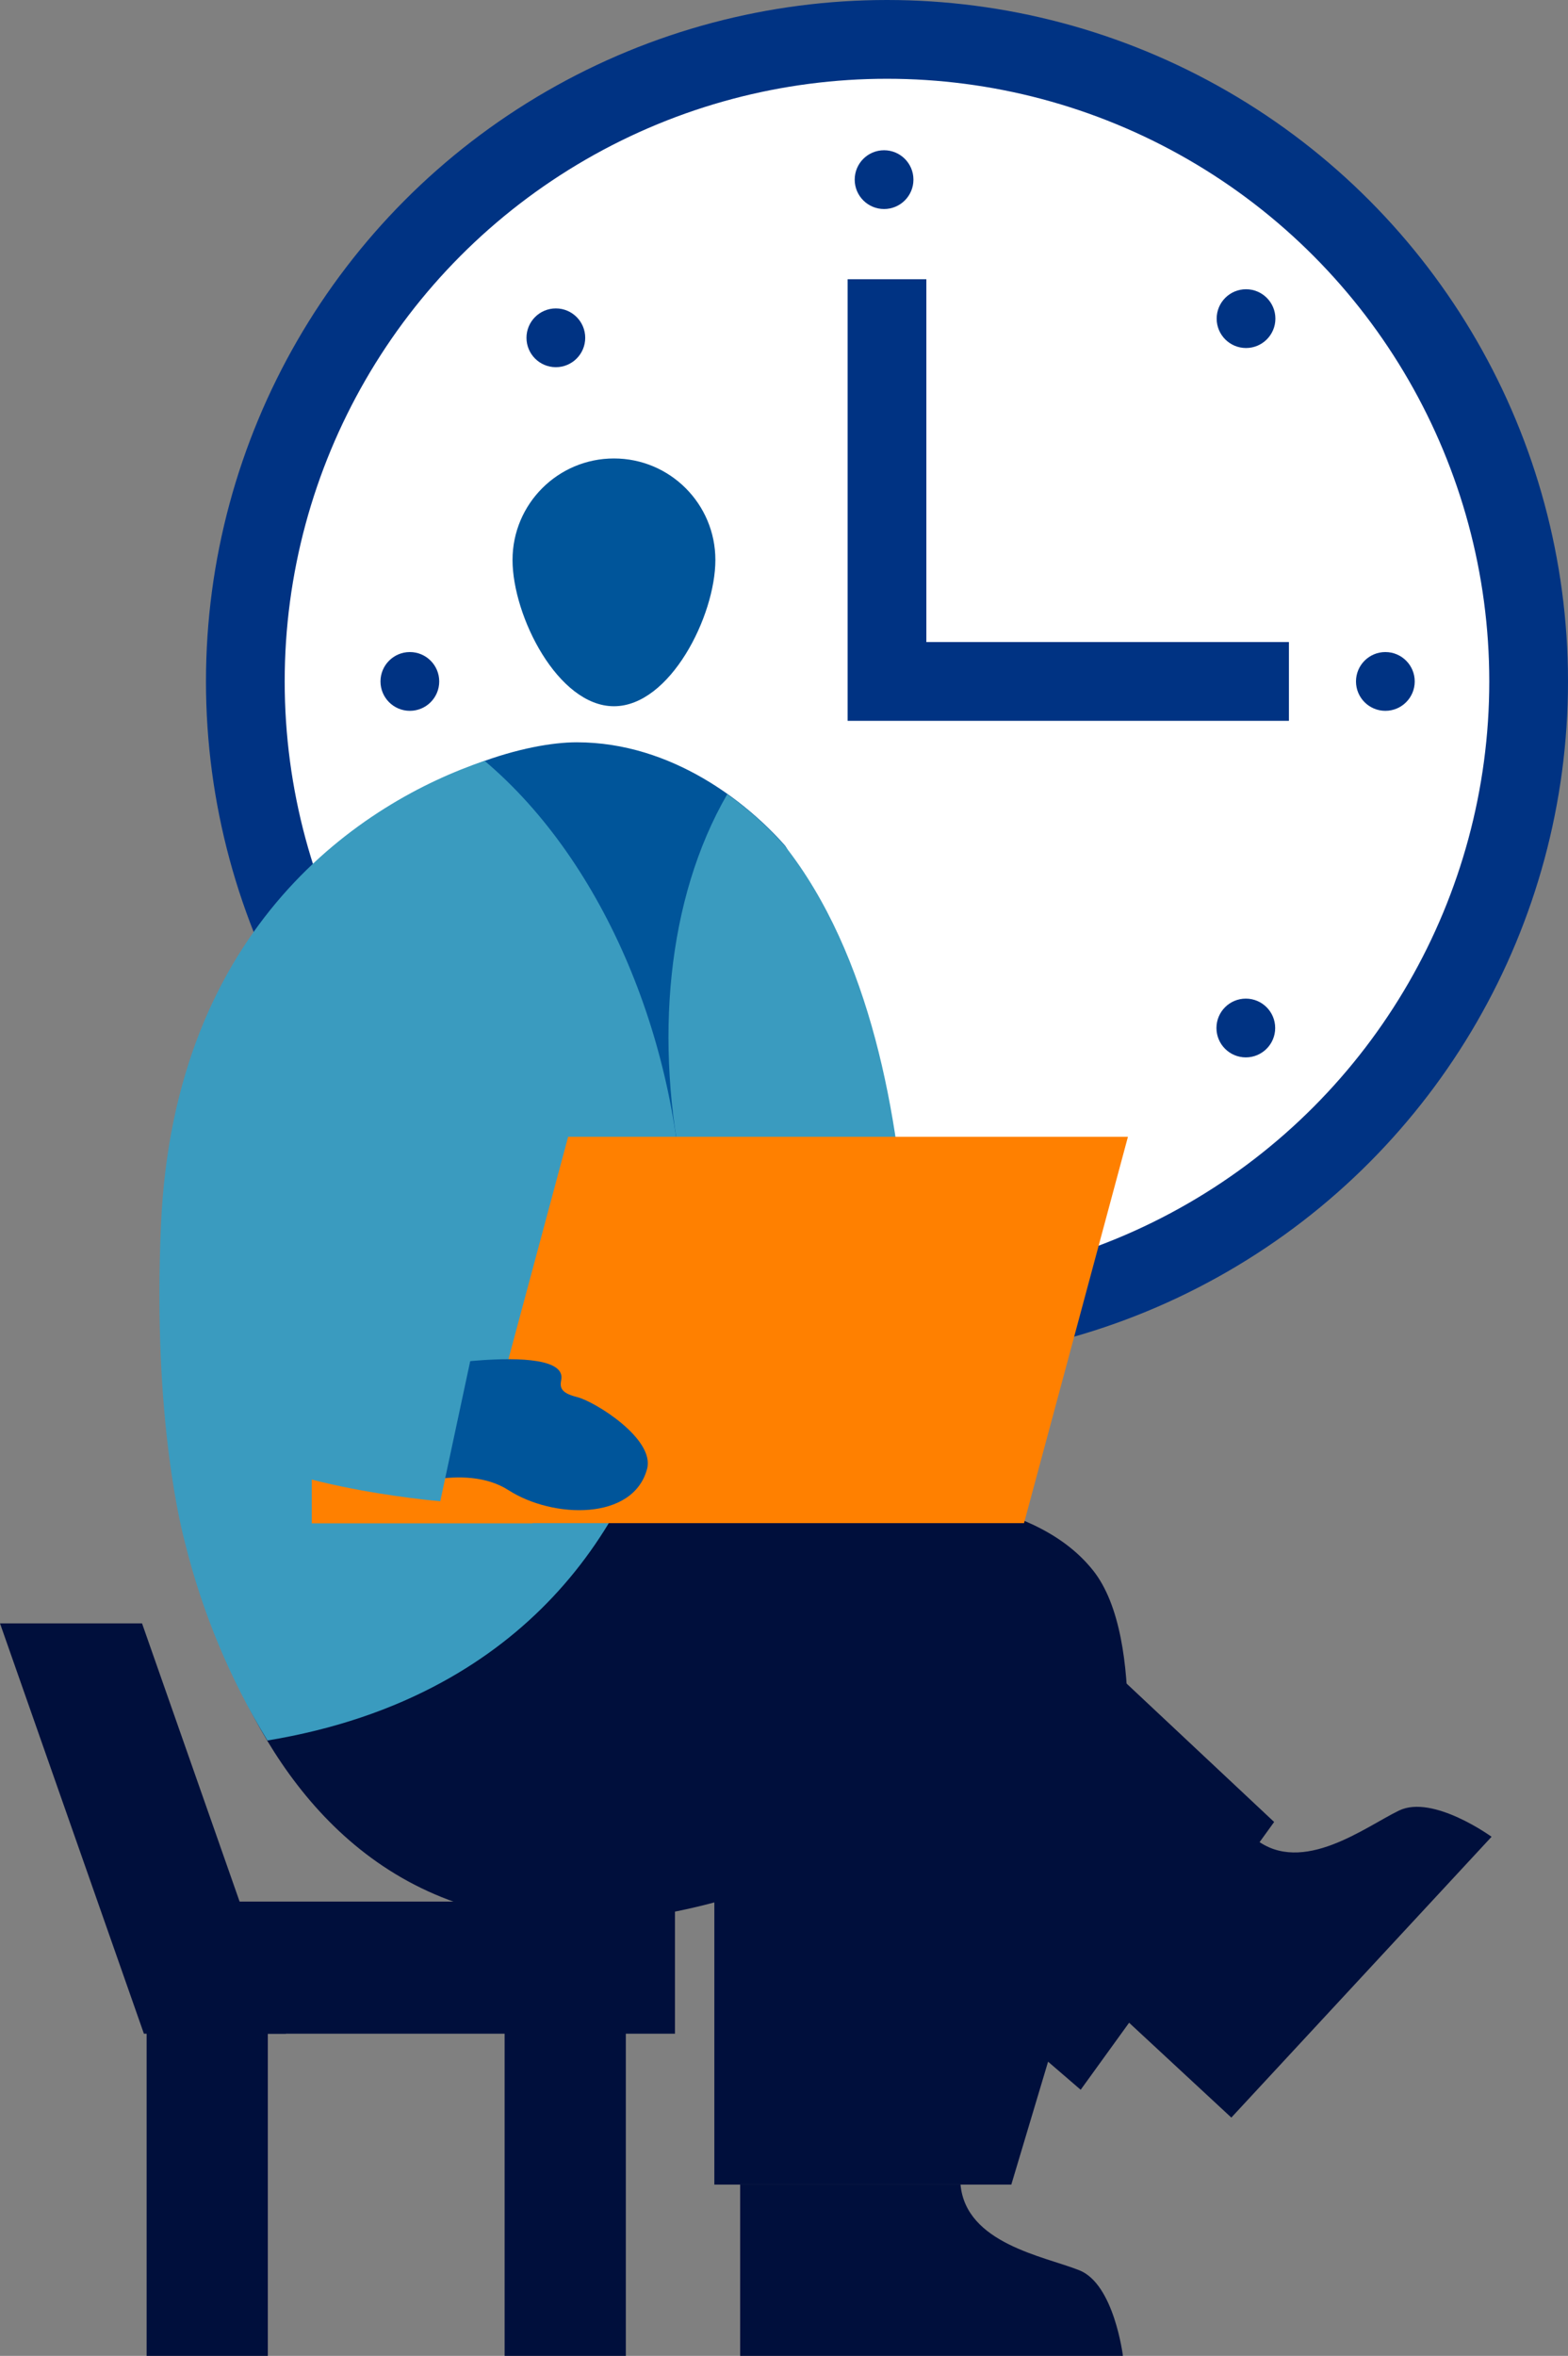 <?xml version="1.0" encoding="UTF-8"?>
<svg id="_レイヤー_2" data-name="レイヤー 2" xmlns="http://www.w3.org/2000/svg" viewBox="0 0 75.29 113.05">
  <rect x="0" y="0" width="75.29" height="113.05" fill="#808080" stroke="none"/>
  <g id="_デザイン" data-name="デザイン">
    <g>
      <g>
        <circle cx="42.59" cy="32.7" r="30.81" fill="#fff" stroke="#003383" stroke-miterlimit="10" stroke-width="3.78"/>
        <polyline points="42.59 13.4 42.59 32.7 61.89 32.7" fill="#fff" stroke="#003383" stroke-miterlimit="10" stroke-width="3.78"/>
        <circle cx="19.68" cy="32.7" r="1.41" fill="#003383"/>
        <circle cx="66.52" cy="32.7" r="1.41" fill="#003383"/>
        <circle cx="42.45" cy="57.23" r="1.41" fill="#003383"/>
        <circle cx="42.45" cy="8.62" r="1.41" fill="#003383"/>
        <circle cx="26.69" cy="16.21" r="1.41" fill="#003383"/>
        <circle cx="59.82" cy="49.33" r="1.41" fill="#003383"/>
        <circle cx="25.46" cy="49.65" r="1.41" fill="#003383"/>
        <circle cx="59.83" cy="15.29" r="1.41" fill="#003383"/>
      </g>
      <g id="Group_2492" data-name="Group 2492">
        <path id="Path_2538" data-name="Path 2538" d="m35.54,113.05v-8.23s10.58,0,10.58,0c.25,2.84,4.02,3.45,5.7,4.12,1.68.66,2.1,4.12,2.1,4.12h-18.38Z" fill="#000f3c"/>
      </g>
      <g id="Group_2492-2" data-name="Group 2492">
        <path id="Path_2538-2" data-name="Path 2538" d="m59.13,101.62l-6.04-5.6,7.2-7.76c2.25,1.75,5.27-.6,6.89-1.38,1.63-.78,4.44,1.26,4.44,1.26l-12.5,13.48Z" fill="#000f3c"/>
      </g>
      <path id="Path_2544" data-name="Path 2544" d="m9.13,71.18l16.18-33.51,13.03,5.77,5.1,29.5-34.31-1.77Z" fill="#aeaeae"/>
      <path id="Path_2547" data-name="Path 2547" d="m10.37,75.55s-2.47,1.68-1.62-16.77c.85-18.44,14.33-23.16,18.94-23.16,4.61,0,8.22,2.94,9.98,4.93s3.8,32.54,3.8,32.54l-31.1,2.46Z" fill="#00559a"/>
      <g id="Group_2504" data-name="Group 2504">
        <path id="Ellipse_180" data-name="Ellipse 180" d="m24.61,26.87c0,2.69,2.18,7.02,4.87,7.02,2.69,0,4.87-4.33,4.87-7.02s-2.18-4.87-4.87-4.87-4.87,2.18-4.87,4.87Z" fill="#00559a"/>
      </g>
      <rect id="Rectangle_369" data-name="Rectangle 369" x="23.34" y="61.69" width="18.14" height="11.41" fill="#bfcce0"/>
      <path id="Path_2550" data-name="Path 2550" d="m42.99,73.83l.28-2.11s2.65-20.69-5.6-31.15c-.82-.92-1.74-1.75-2.75-2.46-5.82,10.06-2.4,27.37,8.06,35.73Z" fill="#3a9bbf"/>
      <path id="Path_2551" data-name="Path 2551" d="m34.43,71.18c9.9,0,15.48.97,18.04,4.16,2.67,3.31,1.37,11.85,1.37,11.85l-5.28,17.64h-14.26v-13.54c-23.15,6.17-25.55-20.11-25.55-20.11h25.68Z" fill="#000f3c"/>
      <path id="Path_2552" data-name="Path 2552" d="m21.21,80.73c16.64-9.06,13.6-34.48,2.06-44.22-5.83,1.96-14.91,7.87-15.54,22.26-.42,9.48,1.05,14.85,1.15,15.25.83,3.35,2.16,6.55,3.96,9.5,3.21-.53,5.99-1.49,8.37-2.79" fill="#3a9bbf"/>
      <rect x="7.03" y="91.25" width="25.37" height="6.34" transform="translate(39.44 188.84) rotate(-180)" fill="#000f3c"/>
      <polygon points="49.03 76.04 61.18 87.43 51.89 100.28 40.8 90.73 49.03 76.04" fill="#000f3c"/>
      <polygon points="0 77.9 6.82 77.9 13.73 97.59 6.91 97.59 0 77.9" fill="#000f3c"/>
      <rect x="24.23" y="96.39" width="5.82" height="16.67" transform="translate(54.28 209.44) rotate(-180)" fill="#000f3c"/>
      <rect x="7.03" y="96.39" width="5.82" height="16.67" transform="translate(19.89 209.44) rotate(-180)" fill="#000f3c"/>
      <polygon points="22.3 73.09 49.17 73.09 54.16 54.55 27.28 54.55 22.3 73.09" fill="#ff8000"/>
      <rect x="14.98" y="70.49" width="10.6" height="2.6" transform="translate(40.55 143.59) rotate(-180)" fill="#ff8000"/>
      <path id="Path_2553" data-name="Path 2553" d="m17.35,66.29c1.52-.63,9.94-2,9.6-.09-.06.33-.09.63.76.84s3.75,2.01,3.36,3.45c-.67,2.49-4.51,2.39-6.65,1.02-2.14-1.38-5.5,0-5.5,0l-1.57-5.2Z" fill="#00559a"/>
      <path id="Path_2554" data-name="Path 2554" d="m11.32,59.28c-2.59,2.35-3.53,6.55-1.36,9.28,2.17,2.73,11.18,3.48,11.18,3.48l2.19-10.24s-9.42-4.87-12.02-2.52Z" fill="#3a9bbf"/>
    </g>
  </g>
</svg>